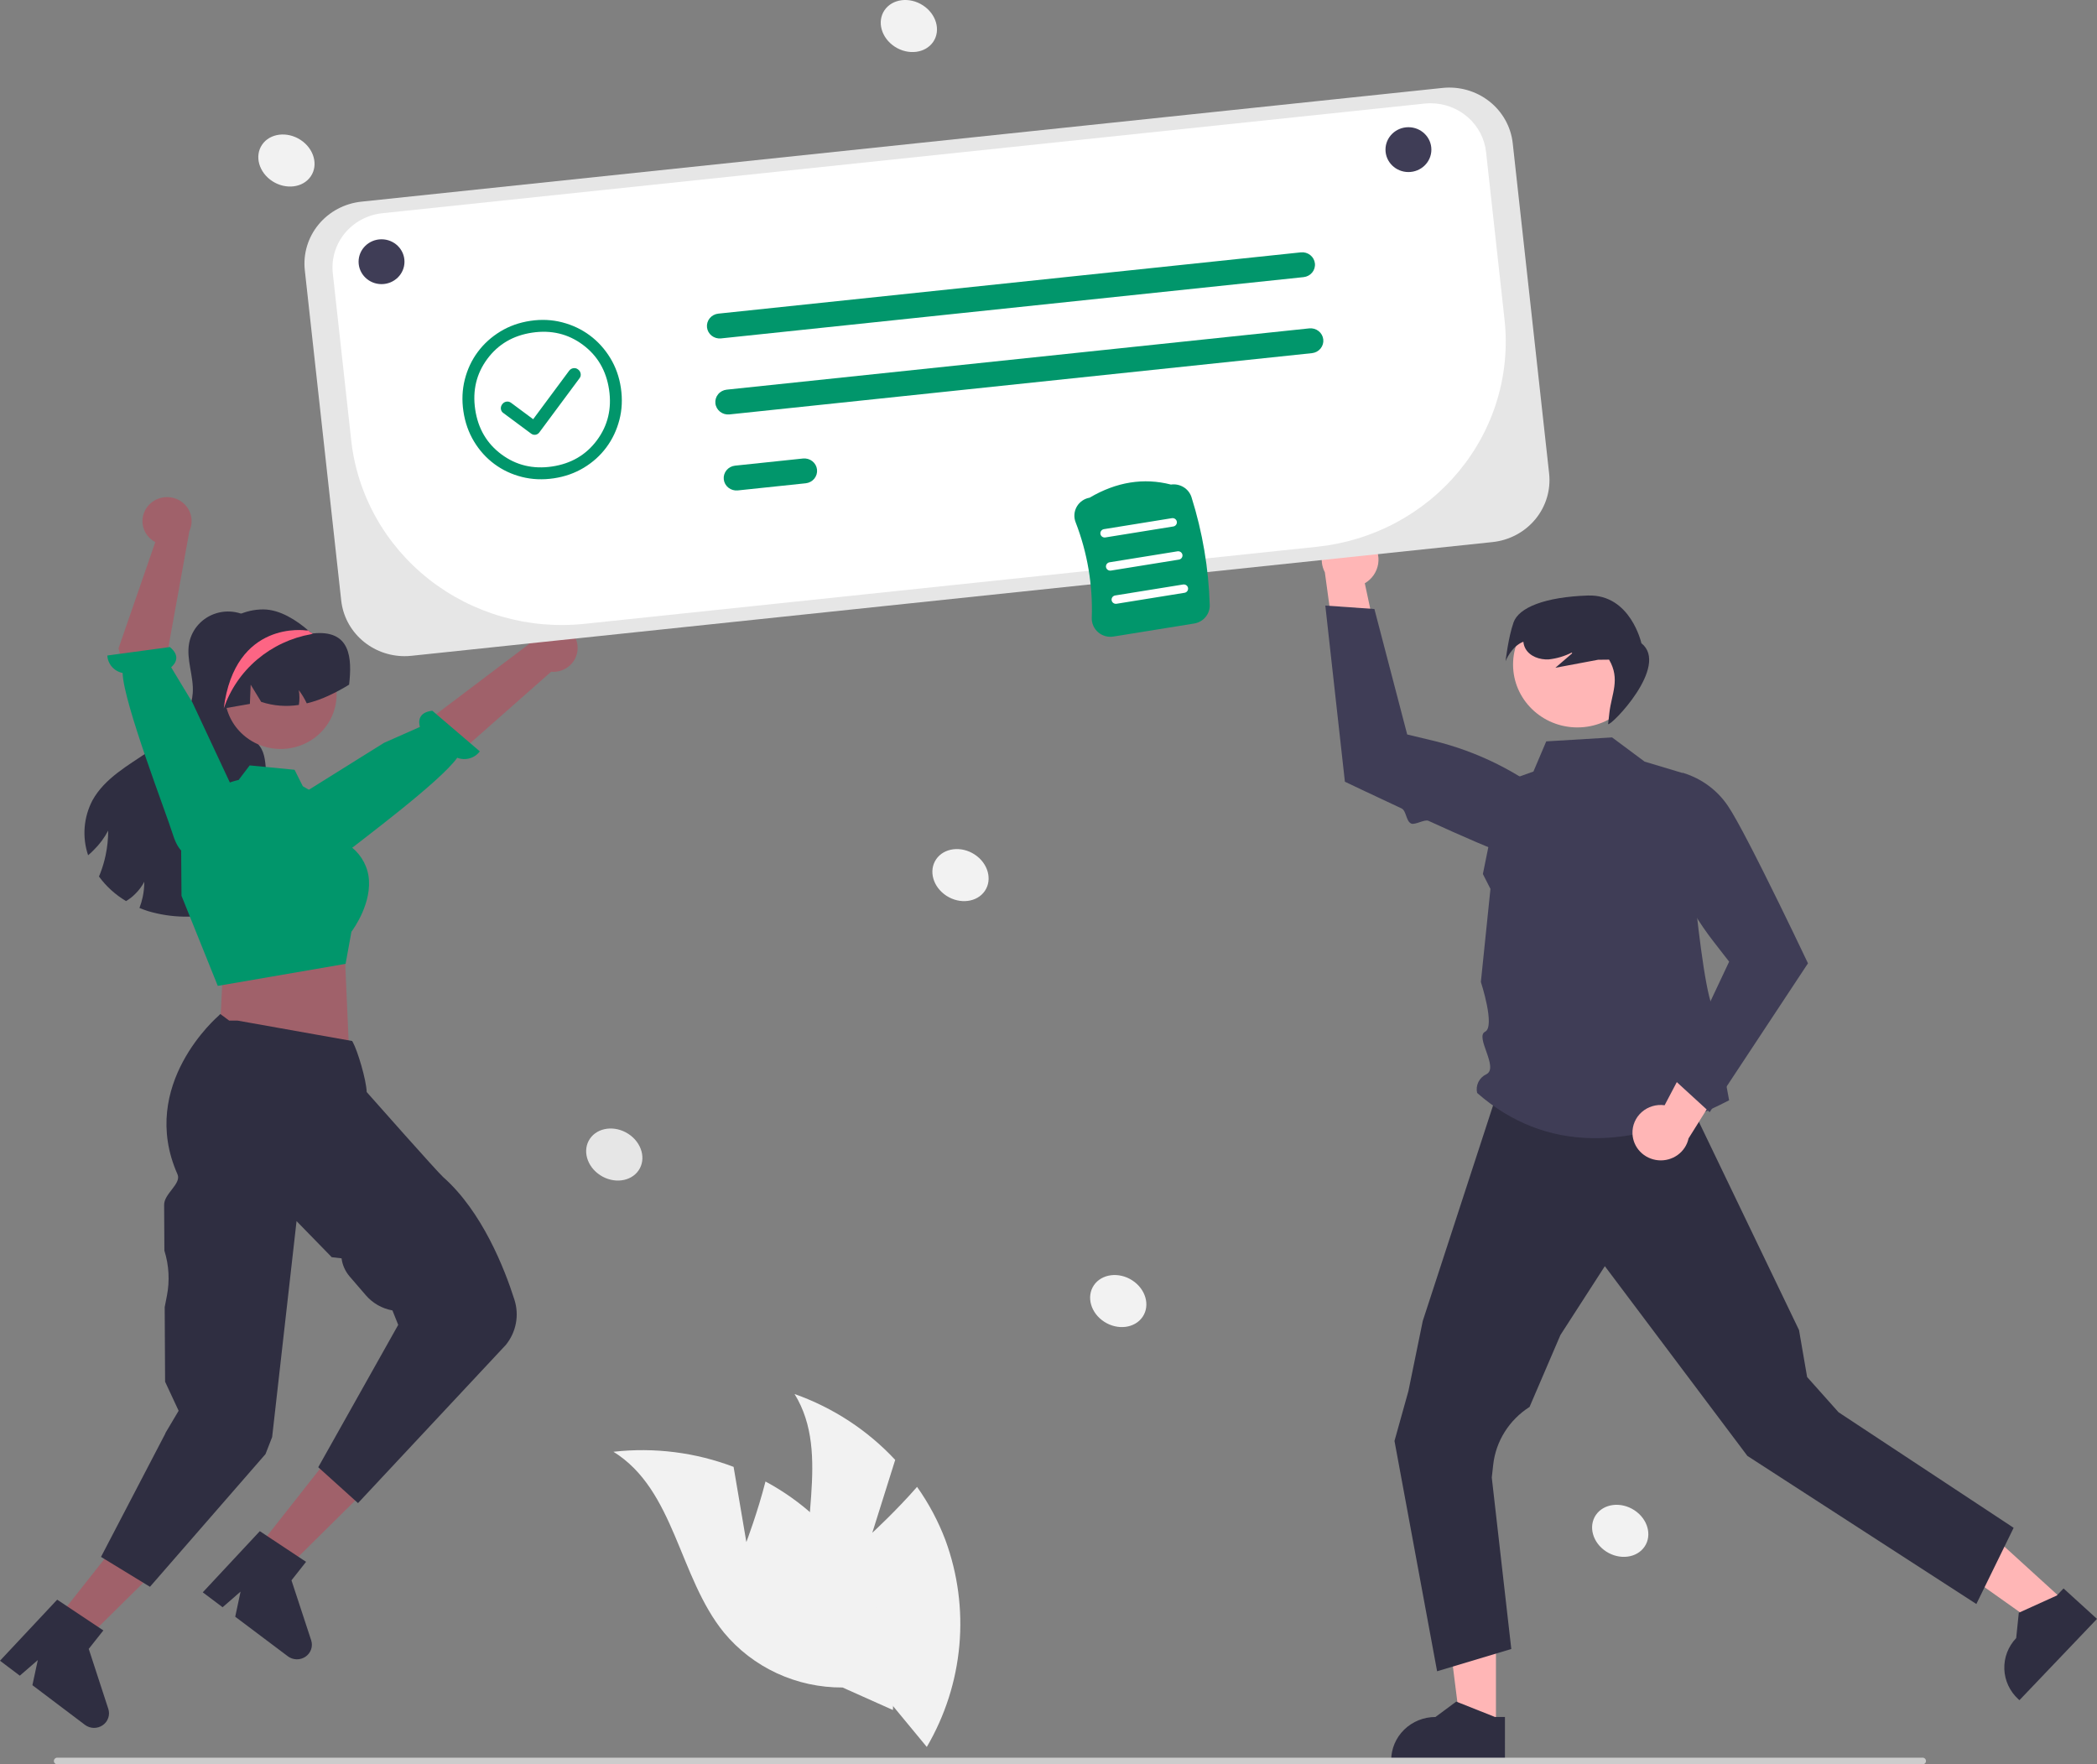 <svg width="353" height="297" viewBox="0 0 353 297" fill="none" xmlns="http://www.w3.org/2000/svg">
<rect x="0" y="0" width="353" height="297" fill="#808080" stroke="none"/>
<g clip-path="url(#clip0_1645_18957)">
<path d="M146.839 258.019L150.694 245.752C146.055 240.764 140.24 236.958 133.754 234.664C140.091 244.921 133.95 258.301 136.509 270.017C137.336 273.666 138.993 277.085 141.356 280.023C143.72 282.961 146.73 285.342 150.163 286.989L156.014 294.071C159.081 288.836 160.95 283.013 161.492 277.004C162.034 270.995 161.236 264.943 159.153 259.264C157.952 256.09 156.347 253.076 154.376 250.293C150.899 254.287 146.839 258.019 146.839 258.019Z" fill="#F2F2F2"/>
<path d="M125.639 259.585L123.49 246.926C117.061 244.483 110.118 243.61 103.266 244.383C113.62 250.802 114.232 265.453 121.871 274.825C124.276 277.73 127.32 280.069 130.777 281.669C134.233 283.269 138.014 284.088 141.839 284.066L150.308 287.856C150.664 281.833 149.679 275.808 147.421 270.193C145.163 264.579 141.686 259.51 137.229 255.334C134.705 253.016 131.893 251.018 128.858 249.387C127.569 254.475 125.639 259.585 125.639 259.585Z" fill="#F2F2F2"/>
<path d="M251.823 290.926L245.884 290.925L243.059 268.547L251.824 268.547L251.823 290.926Z" fill="#FFB6B6"/>
<path d="M253.336 296.549L234.188 296.548V296.311C234.188 294.38 234.973 292.528 236.371 291.163C237.768 289.797 239.664 289.03 241.641 289.03H241.641L245.139 286.438L251.665 289.03L253.337 289.03L253.336 296.549Z" fill="#2F2E41"/>
<path d="M347.756 269.766L343.707 274.01L325.023 260.771L331 254.508L347.756 269.766Z" fill="#FFB6B6"/>
<path d="M352.999 272.517L339.943 286.201L339.766 286.04C338.32 284.723 337.469 282.9 337.399 280.97C337.33 279.04 338.048 277.162 339.395 275.749L339.396 275.749L339.839 271.481L346.23 268.585L347.37 267.391L352.999 272.517Z" fill="#2F2E41"/>
<path d="M338.968 257.185L332.691 270.011L294.146 245.078L288.538 237.614L270.152 213.14L262.678 224.726L257.478 236.837C255.783 237.917 254.355 239.352 253.296 241.036C252.238 242.721 251.576 244.615 251.358 246.58L251.12 248.724L254.406 277.585L241.916 281.332L234.742 242.561L237.087 234.16L239.501 222.367L251.657 185.102H284.183L302.839 223.897L304.203 231.802L309.493 237.732L338.968 257.185Z" fill="#2F2E41"/>
<path d="M271.372 124.133L276.847 128.206L283.451 130.189C283.451 130.189 286.18 167.703 288.64 170.107C291.1 172.51 288.882 172.574 289.376 175.696C289.87 178.818 291.072 185.217 291.072 185.217C274.468 193.804 260.154 194.034 248.656 183.986C248.509 183.365 248.583 182.713 248.867 182.138C249.152 181.564 249.628 181.102 250.218 180.828C252.358 179.719 248.245 174.541 249.994 173.676C251.743 172.81 249.283 165.3 249.283 165.3L250.897 149.632L249.622 147.127L252.733 131.802L258.132 129.876L260.288 124.8L271.372 124.133Z" fill="#3F3D56"/>
<path d="M274.804 190.807C274.779 190.129 274.907 189.455 275.178 188.831C275.449 188.207 275.857 187.648 276.373 187.195C276.889 186.742 277.501 186.404 278.164 186.207C278.828 186.009 279.528 185.956 280.215 186.052L287.932 171.398L292.231 178.861L284.244 191.632C284.004 192.749 283.352 193.741 282.413 194.42C281.474 195.099 280.312 195.417 279.149 195.316C277.985 195.214 276.9 194.699 276.099 193.868C275.298 193.037 274.838 191.948 274.804 190.807H274.804Z" fill="#FFB6B6"/>
<path d="M287.796 187.221L304.347 162.16L304.293 162.045C304.23 161.912 300.482 154.004 296.85 146.761C296.291 145.645 295.735 144.546 295.195 143.493C294.962 143.038 294.732 142.593 294.506 142.158C292.981 139.22 291.648 136.792 290.853 135.638C289.093 133.031 286.474 131.089 283.429 130.136L283.352 130.117L283.279 130.147C281.79 130.761 280.559 131.852 279.79 133.241C279.021 134.63 278.759 136.234 279.048 137.788C280.484 145.282 283.683 152.348 288.393 158.428L291.076 161.883L281.751 181.688L287.796 187.221Z" fill="#3F3D56"/>
<path d="M230.883 91.162C231.339 91.673 231.675 92.276 231.866 92.927C232.058 93.579 232.101 94.264 231.992 94.933C231.884 95.603 231.626 96.241 231.238 96.803C230.849 97.365 230.34 97.837 229.745 98.185L233.195 114.315L225.045 111.163L223.018 96.329C222.485 95.313 222.352 94.142 222.644 93.037C222.935 91.931 223.632 90.969 224.602 90.332C225.571 89.695 226.746 89.428 227.904 89.581C229.062 89.734 230.122 90.297 230.883 91.162H230.883Z" fill="#FFB6B6"/>
<path d="M223.098 101.938L226.393 131.588L226.51 131.644C226.606 131.69 230.782 133.691 235.907 136.074C236.772 136.476 236.648 138.217 237.551 138.633C238.174 138.92 239.818 137.88 240.447 138.167C246.049 140.726 251.713 143.215 253.971 143.889C257.019 144.833 260.305 144.729 263.285 143.596L263.356 143.564L263.394 143.496C264.155 142.103 264.408 140.498 264.11 138.946C263.812 137.394 262.982 135.987 261.756 134.958C255.81 130.019 248.771 126.498 241.193 124.672L236.882 123.639L231.36 102.517L223.098 101.938Z" fill="#3F3D56"/>
<path d="M265.534 122.451C271.515 122.451 276.365 117.714 276.365 111.87C276.365 106.026 271.515 101.289 265.534 101.289C259.552 101.289 254.703 106.026 254.703 111.87C254.703 117.714 259.552 122.451 265.534 122.451Z" fill="#FFB6B6"/>
<path d="M254.782 104.779C255.673 102.247 260.107 100.492 267.295 100.247C274.483 100.003 276.306 108.279 276.306 108.279C281.105 112.082 271.182 122.263 270.702 121.896L270.918 119.983C271.275 116.815 272.794 114.343 270.863 111.041L269.008 111.062C266.613 111.512 264.218 111.962 261.822 112.411L264.658 109.972L264.578 109.851C263.372 110.465 262.059 110.855 260.707 111C259.183 111.087 257.517 110.495 256.787 109.185C256.592 108.824 256.473 108.43 256.437 108.024C254.381 108.826 253.441 111.302 253.441 111.302C253.441 111.302 253.892 107.31 254.782 104.779Z" fill="#2F2E41"/>
<path d="M43.638 105.416C43.491 105.234 43.333 105.061 43.164 104.898C43.205 104.842 43.246 104.782 43.288 104.727L43.638 105.416Z" fill="#2F2E41"/>
<path d="M45.745 147.975C43.973 151.049 40.435 152.765 36.928 153.605C32.988 154.614 28.84 154.535 24.943 153.379C24.448 153.223 23.954 153.042 23.475 152.841C23.705 152.243 23.888 151.629 24.021 151.004C24.2 150.158 24.29 149.297 24.289 148.433C23.899 149.177 23.393 149.858 22.79 150.451C22.325 150.928 21.797 151.343 21.219 151.683C19.428 150.621 17.878 149.214 16.661 147.548C16.739 147.361 16.816 147.175 16.888 146.989C17.262 146.017 17.558 145.017 17.774 144C18.067 142.625 18.213 141.224 18.212 139.819C17.577 141.03 16.753 142.136 15.77 143.1C15.476 143.408 15.163 143.698 14.833 143.97C14.322 142.455 14.125 140.856 14.252 139.266C14.38 137.676 14.829 136.126 15.575 134.707C17.614 131.024 21.57 128.835 25.092 126.456C28.62 124.076 32.148 120.855 32.447 116.674C32.648 113.852 31.309 111.024 31.844 108.247C32.069 107.075 32.62 105.987 33.434 105.1C34.249 104.213 35.297 103.562 36.465 103.217C37.632 102.871 38.874 102.846 40.056 103.143C41.237 103.44 42.312 104.048 43.164 104.901C41.166 107.668 39.178 110.531 38.37 113.821C37.546 117.172 38.22 121.102 40.924 123.321C41.851 124.086 42.989 124.629 43.705 125.585C44.658 126.853 44.663 128.544 44.818 130.103C45.127 133.137 46.141 136.056 46.687 139.059C47.238 142.058 47.269 145.314 45.745 147.975Z" fill="#2F2E41"/>
<path d="M9.426 272.744L14.126 276.292L30.371 260.268L23.434 255.031L9.426 272.744Z" fill="#A0616A"/>
<path d="M9.625 269.281L17.398 274.457L14.938 277.567L18.232 287.666C18.395 288.165 18.39 288.701 18.219 289.197C18.047 289.693 17.718 290.123 17.279 290.423C16.84 290.723 16.314 290.878 15.779 290.866C15.243 290.854 14.725 290.674 14.301 290.354L5.455 283.676L6.364 279.449L3.335 282.076L0 279.558L9.625 269.281Z" fill="#2F2E41"/>
<path d="M33.273 114.358C33.273 116.152 33.723 117.919 34.584 119.503C35.446 121.088 36.692 122.442 38.214 123.446C39.736 124.45 41.487 125.073 43.314 125.262C45.14 125.451 46.986 125.198 48.689 124.527C50.392 123.856 51.901 122.787 53.082 121.414C54.264 120.04 55.082 118.404 55.465 116.649C55.849 114.895 55.785 113.075 55.281 111.35C54.776 109.625 53.846 108.047 52.571 106.755L52.517 106.703C52.427 106.611 52.338 106.519 52.243 106.431C52.243 106.431 52.242 106.431 52.242 106.431C52.241 106.43 52.241 106.43 52.24 106.43C52.24 106.429 52.239 106.429 52.239 106.428C52.239 106.428 52.239 106.427 52.239 106.426C52.122 106.321 52.006 106.216 51.884 106.115C49.91 104.423 47.134 102.586 44.303 102.586C38.105 102.586 33.273 108.303 33.273 114.358Z" fill="#2F2E41"/>
<path d="M97.221 108.725C97.275 109.31 97.196 109.899 96.992 110.451C96.787 111.003 96.462 111.504 96.037 111.92C95.613 112.335 95.1 112.655 94.536 112.856C93.972 113.057 93.369 113.135 92.77 113.084L64.988 137.59L60.207 130.213L89.02 108.444C89.174 107.467 89.69 106.58 90.469 105.95C91.248 105.32 92.237 104.991 93.248 105.026C94.259 105.061 95.222 105.456 95.954 106.138C96.686 106.82 97.137 107.74 97.221 108.725V108.725Z" fill="#A0616A"/>
<path d="M53.116 144.991C53.116 144.991 54.15 146.856 57.681 143.976C60.508 141.67 74.051 131.66 76.968 127.559C77.635 127.817 78.37 127.851 79.058 127.655C79.746 127.46 80.348 127.047 80.769 126.48L72.775 119.641C70.383 119.91 70.435 121.479 70.684 122.371L64.654 125.04L49.082 134.762L52.344 143.655L53.116 144.991Z" fill="#01966B"/>
<path d="M38.03 162.175L37.448 164.884L36.953 174.877L58.722 176.045L58.046 160.676L55.936 157.289L38.03 162.175Z" fill="#A0616A"/>
<path d="M47.256 126.078C52.452 126.078 56.664 121.963 56.664 116.886C56.664 111.81 52.452 107.695 47.256 107.695C42.06 107.695 37.848 111.81 37.848 116.886C37.848 121.963 42.06 126.078 47.256 126.078Z" fill="#A0616A"/>
<path d="M30.554 150.792L30.496 143.152C30.495 140.403 31.447 137.735 33.197 135.582C34.948 133.43 37.393 131.921 40.135 131.301L40.17 131.293L42.03 128.844L49.589 129.582L50.974 132.348L56.451 135.534L58.559 142.157C59.474 142.752 60.253 143.525 60.849 144.427C61.445 145.33 61.845 146.342 62.023 147.402C62.739 151.869 59.538 156.339 59.157 156.851L58.175 162.251L36.829 165.93L36.655 165.952L30.554 150.792Z" fill="#01966B"/>
<path d="M58.768 115.252C57.67 115.931 56.532 116.544 55.358 117.088C54.167 117.647 52.921 118.087 51.64 118.401C51.273 117.615 50.824 116.868 50.301 116.172C50.435 116.997 50.439 117.837 50.311 118.663C48.187 118.998 46.011 118.823 43.971 118.155L42.199 115.252L42.065 118.492C40.598 118.754 39.135 119 37.667 119.257C37.58 119.267 37.492 119.287 37.41 119.302C36.498 115.287 37.791 110.864 40.665 108.188C42.091 106.872 43.871 105.98 45.797 105.615C47.723 105.25 49.715 105.427 51.542 106.125C51.774 106.215 52.011 106.316 52.237 106.421C52.237 106.422 52.237 106.423 52.237 106.423C52.238 106.424 52.238 106.425 52.239 106.425C52.239 106.426 52.24 106.426 52.24 106.426C52.241 106.426 52.242 106.426 52.242 106.426C52.376 106.492 52.489 106.648 52.639 106.633C59.066 105.933 59.272 110.804 58.768 115.252Z" fill="#2F2E41"/>
<path d="M43.117 260.896L47.825 264.435L64.037 248.379L57.089 243.156L43.117 260.896Z" fill="#A0616A"/>
<path d="M43.736 257.75L51.52 262.91L49.066 266.025L52.382 276.118C52.545 276.616 52.542 277.153 52.371 277.649C52.201 278.145 51.873 278.575 51.434 278.876C50.996 279.177 50.471 279.334 49.935 279.322C49.399 279.311 48.881 279.133 48.456 278.814L39.597 272.153L40.496 267.924L37.473 270.557L34.133 268.046L43.736 257.75Z" fill="#2F2E41"/>
<path d="M27.839 241.298L27.839 241.238L30.07 237.482L27.792 232.592L27.724 220.03L28.093 218.144C28.59 215.608 28.445 212.991 27.672 210.522L27.63 202.875C27.55 200.96 30.588 199.275 29.88 197.678C23.184 182.584 36.716 171.069 36.808 170.976L37.084 170.695L38.585 171.806L40.013 171.807L59.284 175.238L59.423 175.491C60.181 176.88 61.644 181.668 61.731 183.834C62.691 184.92 73.632 197.288 74.604 198.148C81.176 203.957 84.939 213.572 86.597 218.787C87.009 220.075 87.092 221.443 86.839 222.77C86.586 224.097 86.004 225.344 85.145 226.401L60.266 253.024L53.571 246.987L67.033 223.021L66.062 220.59C64.32 220.276 62.744 219.381 61.602 218.058L58.876 214.897C58.121 214.024 57.642 212.957 57.495 211.823L55.842 211.629L49.92 205.555L45.812 241.902L44.695 244.773L25.244 267.113L17.004 262.081L27.839 241.298Z" fill="#2F2E41"/>
<path d="M24.871 85.226C24.498 85.686 24.232 86.22 24.092 86.791C23.953 87.362 23.943 87.956 24.064 88.53C24.184 89.105 24.433 89.647 24.791 90.119C25.15 90.59 25.609 90.978 26.138 91.257L19.953 109.145L25.003 128.102L33.147 124.506L28.122 110.207L31.882 89.394C32.302 88.495 32.37 87.477 32.074 86.532C31.777 85.587 31.136 84.782 30.271 84.268C29.407 83.754 28.38 83.568 27.385 83.745C26.39 83.921 25.495 84.448 24.871 85.226Z" fill="#A0616A"/>
<path d="M32.326 143.721C32.326 143.721 30.413 144.724 29.083 140.422C28.018 136.978 20.77 118.28 20.64 113.286C19.938 113.144 19.305 112.778 18.84 112.245C18.374 111.713 18.104 111.044 18.07 110.345L28.596 108.922C30.444 110.431 29.518 111.715 28.808 112.326L32.394 118.258L39.887 134.275L33.721 143.019L32.326 143.721Z" fill="#01966B"/>
<path d="M37.664 119.259C38.745 116.074 40.683 113.232 43.276 111.031C45.868 108.831 49.019 107.352 52.398 106.75C52.411 106.746 52.456 106.728 52.514 106.702C52.55 106.68 52.595 106.658 52.64 106.636C52.505 106.562 52.375 106.496 52.24 106.43C52.24 106.43 52.239 106.43 52.239 106.43C52.238 106.43 52.238 106.429 52.237 106.429C52.237 106.429 52.236 106.428 52.236 106.427C52.236 106.427 52.236 106.426 52.236 106.426C52.119 106.321 52.003 106.215 51.882 106.115L51.54 106.128C51.54 106.128 39.553 104.273 37.664 119.259Z" fill="#FD6584"/>
<path d="M192.339 221.677C193.647 219.756 192.873 217.006 190.609 215.535C188.346 214.064 185.45 214.429 184.142 216.35C182.834 218.271 183.608 221.021 185.872 222.492C188.135 223.963 191.031 223.598 192.339 221.677Z" fill="#F2F2F2"/>
<path d="M165.784 149.974C167.092 148.053 166.318 145.303 164.055 143.832C161.791 142.361 158.896 142.726 157.588 144.647C156.279 146.568 157.054 149.318 159.317 150.789C161.581 152.26 164.476 151.895 165.784 149.974Z" fill="#F2F2F2"/>
<path d="M276.839 260.357C278.147 258.436 277.373 255.686 275.109 254.215C272.846 252.744 269.95 253.108 268.642 255.029C267.334 256.95 268.108 259.7 270.372 261.172C272.635 262.643 275.531 262.278 276.839 260.357Z" fill="#F2F2F2"/>
<path d="M52.315 29.685C53.624 27.764 52.849 25.014 50.586 23.543C48.322 22.072 45.427 22.436 44.119 24.358C42.81 26.279 43.585 29.029 45.848 30.5C48.112 31.971 51.007 31.606 52.315 29.685Z" fill="#F2F2F2"/>
<path d="M157.093 7.044C158.401 5.123 157.627 2.373 155.363 0.902C153.1 -0.569 150.204 -0.204 148.896 1.717C147.588 3.638 148.362 6.388 150.626 7.859C152.889 9.33 155.785 8.966 157.093 7.044Z" fill="#F2F2F2"/>
<path d="M107.503 197.013C108.811 195.092 108.037 192.342 105.773 190.871C103.51 189.4 100.615 189.765 99.306 191.686C97.998 193.607 98.772 196.357 101.036 197.828C103.299 199.299 106.195 198.934 107.503 197.013Z" fill="#E6E6E6"/>
<path d="M323.638 296.998H9.644C9.491 296.998 9.346 296.939 9.238 296.833C9.131 296.728 9.07 296.585 9.07 296.437C9.07 296.288 9.131 296.145 9.238 296.04C9.346 295.935 9.491 295.875 9.644 295.875H323.638C323.79 295.875 323.936 295.934 324.044 296.039C324.152 296.145 324.212 296.288 324.212 296.437C324.212 296.586 324.152 296.728 324.044 296.834C323.936 296.939 323.79 296.998 323.638 296.998Z" fill="#CCCCCC"/>
<path d="M68.085 110.456C65.444 110.449 62.898 109.491 60.934 107.765C58.97 106.039 57.727 103.667 57.44 101.102L51.31 45.483C51.009 42.722 51.842 39.956 53.625 37.794C55.408 35.631 57.997 34.248 60.823 33.947L242.835 14.801C245.662 14.507 248.492 15.32 250.706 17.062C252.92 18.804 254.336 21.333 254.644 24.094L260.773 79.713C261.075 82.474 260.242 85.24 258.459 87.403C256.675 89.565 254.087 90.949 251.261 91.249L251.235 91.014L251.261 91.249L69.249 110.395C68.862 110.436 68.474 110.456 68.085 110.456Z" fill="#E6E6E6"/>
<path d="M240.832 17.383C240.49 17.383 240.148 17.401 239.808 17.437L64.359 35.892C63.132 36.022 61.943 36.385 60.86 36.963C59.778 37.541 58.822 38.322 58.048 39.26C57.274 40.199 56.696 41.278 56.349 42.434C56.002 43.591 55.891 44.803 56.023 46.002L59.122 74.123C59.623 78.669 61.036 83.074 63.279 87.087C65.523 91.1 68.554 94.642 72.199 97.51C75.843 100.379 80.031 102.518 84.522 103.805C89.013 105.093 93.719 105.504 98.373 105.014L221.743 92.037C226.382 91.549 230.878 90.173 234.973 87.987C239.068 85.802 242.682 82.85 245.609 79.3C248.537 75.75 250.72 71.672 252.033 67.298C253.347 62.924 253.766 58.34 253.267 53.807L250.156 25.581C249.908 23.332 248.819 21.252 247.099 19.74C245.378 18.227 243.147 17.388 240.832 17.383V17.383Z" fill="white"/>
<path d="M219.44 46.65L121.379 56.965C121.098 56.995 120.814 56.971 120.544 56.893C120.273 56.816 120.021 56.687 119.801 56.514C119.581 56.342 119.398 56.128 119.263 55.887C119.128 55.645 119.043 55.379 119.012 55.105C118.982 54.831 119.008 54.554 119.087 54.29C119.167 54.026 119.299 53.779 119.476 53.565C119.653 53.35 119.871 53.172 120.119 53.04C120.367 52.908 120.639 52.825 120.919 52.796L218.98 42.481C219.261 42.451 219.544 42.476 219.815 42.553C220.086 42.63 220.338 42.759 220.558 42.932C220.778 43.104 220.96 43.318 221.096 43.56C221.231 43.801 221.316 44.067 221.346 44.341C221.377 44.615 221.351 44.892 221.272 45.156C221.192 45.421 221.06 45.667 220.883 45.882C220.706 46.096 220.487 46.274 220.24 46.406C219.992 46.538 219.72 46.621 219.44 46.65Z" fill="#01966B"/>
<path d="M220.851 59.447L122.79 69.762C122.224 69.821 121.657 69.659 121.214 69.31C120.771 68.961 120.487 68.454 120.426 67.902C120.365 67.349 120.532 66.795 120.889 66.362C121.246 65.929 121.764 65.652 122.33 65.593L220.391 55.278C220.957 55.218 221.524 55.381 221.967 55.73C222.411 56.078 222.694 56.585 222.755 57.138C222.816 57.691 222.649 58.244 222.292 58.677C221.935 59.11 221.417 59.387 220.851 59.447Z" fill="#01966B"/>
<path d="M135.627 81.353L124.2 82.555C123.634 82.615 123.067 82.452 122.624 82.103C122.181 81.754 121.897 81.248 121.837 80.695C121.776 80.142 121.942 79.588 122.299 79.156C122.656 78.722 123.175 78.446 123.74 78.386L135.168 77.184C135.448 77.154 135.732 77.179 136.003 77.256C136.273 77.333 136.526 77.462 136.746 77.635C136.965 77.808 137.148 78.021 137.284 78.263C137.419 78.504 137.504 78.77 137.534 79.044C137.564 79.318 137.539 79.595 137.459 79.859C137.38 80.124 137.248 80.37 137.071 80.585C136.894 80.799 136.675 80.977 136.427 81.109C136.18 81.241 135.908 81.324 135.627 81.353Z" fill="#01966B"/>
<path d="M64.226 47.829C66.359 47.829 68.089 46.139 68.089 44.055C68.089 41.971 66.359 40.281 64.226 40.281C62.093 40.281 60.363 41.971 60.363 44.055C60.363 46.139 62.093 47.829 64.226 47.829Z" fill="#3F3D56"/>
<path d="M237.089 28.962C239.223 28.962 240.952 27.272 240.952 25.188C240.952 23.104 239.223 21.414 237.089 21.414C234.956 21.414 233.227 23.104 233.227 25.188C233.227 27.272 234.956 28.962 237.089 28.962Z" fill="#3F3D56"/>
<path d="M184.863 106.438C184.508 106.134 184.227 105.756 184.04 105.332C183.853 104.908 183.765 104.449 183.783 103.987C183.977 98.506 183.053 93.042 181.065 87.913C180.896 87.482 180.828 87.019 180.865 86.559C180.903 86.099 181.044 85.653 181.28 85.253C181.506 84.868 181.816 84.537 182.187 84.282C182.558 84.027 182.982 83.855 183.428 83.776C187.918 81.129 192.521 80.386 197.111 81.568C197.852 81.462 198.606 81.617 199.24 82.005C199.874 82.393 200.346 82.989 200.57 83.687C202.429 89.581 203.462 95.694 203.643 101.86C203.661 102.599 203.404 103.32 202.921 103.89C202.438 104.46 201.761 104.84 201.014 104.961L187.43 107.154C186.974 107.228 186.508 107.203 186.064 107.079C185.62 106.955 185.209 106.736 184.863 106.438Z" fill="#01966B"/>
<path d="M186.071 90.47L197.505 88.625C197.599 88.61 197.689 88.577 197.77 88.528C197.851 88.479 197.921 88.415 197.976 88.339C198.032 88.263 198.072 88.178 198.093 88.087C198.115 87.997 198.118 87.903 198.103 87.811C198.087 87.719 198.053 87.631 198.003 87.552C197.953 87.473 197.887 87.405 197.809 87.351C197.732 87.296 197.644 87.258 197.551 87.237C197.459 87.216 197.362 87.213 197.268 87.228L185.835 89.074C185.646 89.105 185.477 89.208 185.365 89.36C185.254 89.513 185.209 89.702 185.24 89.887C185.271 90.072 185.376 90.237 185.532 90.346C185.688 90.456 185.882 90.5 186.071 90.47Z" fill="white"/>
<path d="M187.016 96.048L198.449 94.203C198.639 94.172 198.808 94.069 198.92 93.916C199.032 93.764 199.077 93.574 199.046 93.389C199.014 93.204 198.909 93.039 198.753 92.929C198.597 92.82 198.403 92.776 198.213 92.806L186.78 94.652C186.686 94.667 186.596 94.7 186.515 94.749C186.434 94.798 186.363 94.862 186.308 94.937C186.252 95.013 186.213 95.099 186.191 95.189C186.169 95.28 186.166 95.374 186.182 95.465C186.197 95.557 186.231 95.645 186.281 95.724C186.332 95.803 186.398 95.872 186.475 95.926C186.552 95.98 186.64 96.019 186.733 96.04C186.826 96.06 186.922 96.063 187.016 96.048Z" fill="white"/>
<path d="M187.96 101.634L199.393 99.788C199.582 99.758 199.752 99.655 199.864 99.502C199.975 99.35 200.021 99.16 199.989 98.975C199.958 98.79 199.853 98.624 199.697 98.515C199.541 98.406 199.346 98.362 199.157 98.392L187.723 100.238C187.63 100.253 187.54 100.286 187.459 100.335C187.378 100.384 187.308 100.448 187.253 100.524C187.197 100.599 187.158 100.685 187.136 100.775C187.115 100.866 187.111 100.959 187.127 101.051C187.142 101.143 187.176 101.231 187.226 101.309C187.277 101.388 187.342 101.457 187.42 101.511C187.497 101.565 187.584 101.604 187.677 101.625C187.77 101.646 187.866 101.649 187.96 101.634Z" fill="white"/>
<g clip-path="url(#clip1_1645_18957)">
<path d="M89.753 70.567L86.024 67.8C85.796 67.631 85.538 67.567 85.251 67.61C84.964 67.652 84.726 67.8 84.538 68.054C84.35 68.308 84.277 68.578 84.319 68.865C84.362 69.152 84.508 69.379 84.759 69.545L89.4 72.989C89.629 73.159 89.875 73.224 90.14 73.185C90.406 73.145 90.623 73.012 90.792 72.783L97.568 63.652C97.737 63.424 97.795 63.167 97.742 62.882C97.688 62.596 97.547 62.368 97.319 62.199C97.087 62.008 96.822 61.934 96.524 61.978C96.226 62.022 95.983 62.171 95.794 62.425L89.753 70.567ZM93.224 80.517C91.346 80.795 89.551 80.717 87.839 80.282C86.126 79.847 84.585 79.121 83.215 78.105C81.846 77.088 80.704 75.824 79.792 74.311C78.879 72.798 78.284 71.102 78.006 69.224C77.731 67.369 77.811 65.584 78.246 63.872C78.681 62.159 79.407 60.618 80.423 59.249C81.439 57.879 82.703 56.732 84.215 55.809C85.726 54.885 87.421 54.284 89.299 54.006C91.154 53.731 92.939 53.817 94.653 54.263C96.368 54.709 97.91 55.44 99.279 56.456C100.649 57.473 101.796 58.737 102.719 60.248C103.643 61.759 104.242 63.443 104.517 65.299C104.795 67.177 104.711 68.973 104.265 70.687C103.819 72.401 103.088 73.943 102.071 75.312C101.055 76.682 99.79 77.823 98.277 78.736C96.764 79.649 95.08 80.242 93.224 80.517ZM92.93 78.529C96.133 78.054 98.653 76.581 100.488 74.108C102.323 71.635 103.003 68.796 102.529 65.593C102.054 62.39 100.581 59.87 98.108 58.035C95.635 56.2 92.796 55.52 89.593 55.994C86.39 56.469 83.87 57.942 82.035 60.415C80.2 62.888 79.52 65.727 79.994 68.93C80.469 72.133 81.942 74.653 84.415 76.488C86.888 78.323 89.726 79.003 92.93 78.529Z" fill="#01966B"/>
</g>
</g>
<defs>
<clipPath id="clip0_1645_18957">
<rect width="353" height="297" fill="white"/>
</clipPath>
<clipPath id="clip1_1645_18957">
<rect width="32.16" height="32.16" fill="white" transform="translate(73 53.711) rotate(-8.423)"/>
</clipPath>
</defs>
</svg>
